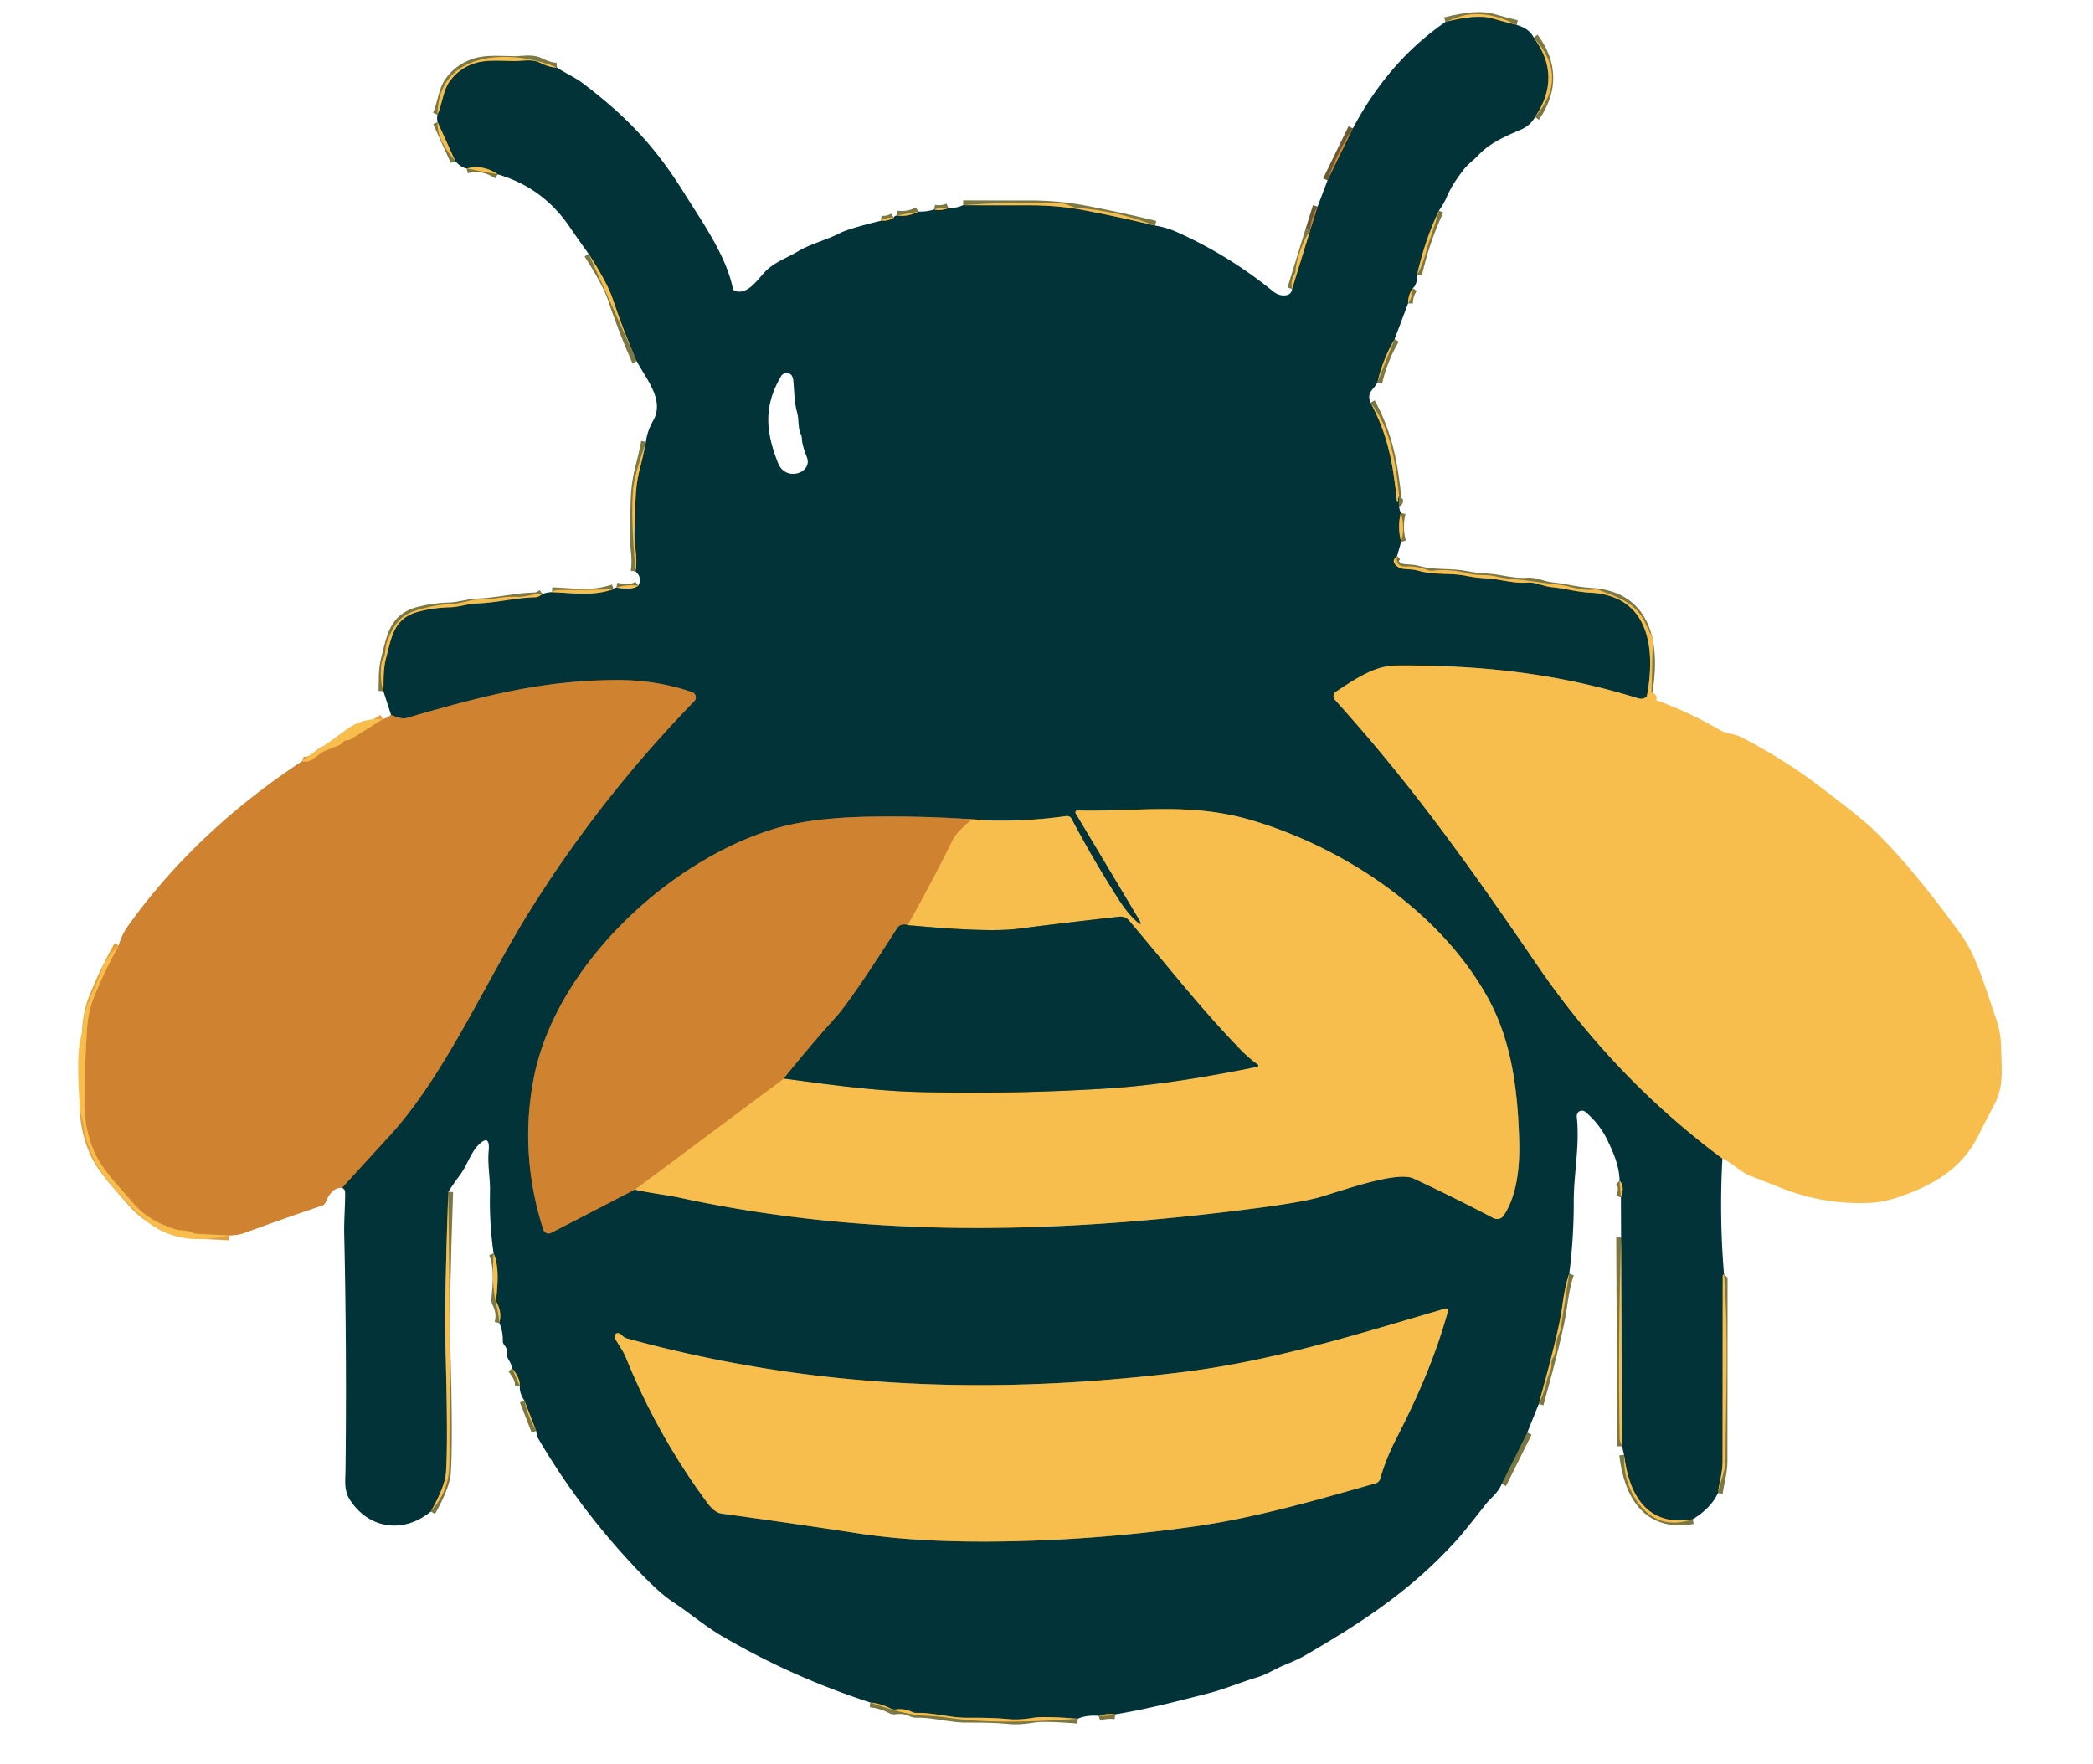 <?xml version="1.0" encoding="UTF-8" standalone="no"?>
<!DOCTYPE svg PUBLIC "-//W3C//DTD SVG 1.1//EN" "http://www.w3.org/Graphics/SVG/1.1/DTD/svg11.dtd">
<svg xmlns="http://www.w3.org/2000/svg" version="1.1" viewBox="0.00 0.00 433.00 365.00">
<g stroke-width="2.00" fill="none" stroke-linecap="butt">
<path stroke="#7c7843" d="
  M 313.77 5.17
  Q 311.27 4.57 308.75 3.84
  Q 305.55 2.91 299.02 4.56"
/>
<path stroke="#7c7843" d="
  M 317.29 7.76
  Q 323.25 15.84 317.56 24.22"
/>
<path stroke="#7c7843" d="
  M 297.68 43.57
  Q 294.73 49.83 293.18 56.81"
/>
<path stroke="#7c7843" d="
  M 292.27 59.62
  Q 291.31 61.00 291.30 62.78"
/>
<path stroke="#7c7843" d="
  M 288.51 70.17
  Q 286.06 74.35 284.96 79.11"
/>
<path stroke="#7c7843" d="
  M 283.52 83.30
  C 287.10 89.83 288.24 96.05 288.99 103.68
  Q 289.02 103.98 289.22 103.76
  Q 289.31 103.65 289.26 103.53
  Q 289.24 103.49 289.24 103.47
  Q 289.19 103.02 289.46 102.67"
/>
<path stroke="#7c7843" d="
  M 289.79 106.11
  Q 289.07 109.15 289.87 112.10"
/>
<path stroke="#7c7843" d="
  M 289.04 115.00
  Q 287.50 116.26 289.38 117.39
  C 290.22 117.90 292.01 117.66 293.19 118.01
  C 296.69 119.04 299.89 118.46 303.36 119.14
  Q 305.48 119.56 307.65 119.66
  C 310.38 119.80 313.06 120.77 316.02 120.52
  C 317.64 120.38 319.32 121.32 321.02 121.47
  C 323.81 121.73 326.02 122.45 329.02 122.61
  C 341.42 123.26 342.51 134.49 340.71 144.03"
/>
<path stroke="#7c7843" d="
  M 340.71 144.03
  Q 340.01 144.81 338.78 144.43
  C 322.02 139.23 305.99 137.55 288.75 137.68
  C 284.27 137.71 280.00 140.72 276.37 143.11
  A 1.10 1.10 0.0 0 0 276.16 144.76
  C 291.52 161.81 302.90 177.51 317.95 199.57
  Q 333.98 223.07 356.33 239.68"
/>
<path stroke="#7c7843" d="
  M 356.66 263.55
  Q 356.40 263.79 356.40 264.00
  Q 356.37 283.17 356.37 302.34
  C 356.37 304.57 355.70 306.61 355.40 308.89"
/>
<path stroke="#7c7843" d="
  M 350.21 314.29
  C 340.66 315.99 336.95 309.07 335.99 300.96"
/>
<path stroke="#7c7843" d="
  M 335.57 299.20
  L 335.37 256.00"
/>
<path stroke="#7c7843" d="
  M 335.34 247.73
  Q 336.19 245.41 335.06 244.26"
/>
<path stroke="#7c7843" d="
  M 324.65 263.49
  Q 323.76 265.90 323.12 270.75
  Q 322.52 275.35 318.34 290.46"
/>
<path stroke="#7c7843" d="
  M 315.97 296.35
  L 310.67 306.99"
/>
<path stroke="#7c7843" d="
  M 230.72 354.66
  Q 228.94 354.44 227.29 354.97"
/>
<path stroke="#7c7843" d="
  M 222.97 355.57
  Q 215.97 355.01 213.75 355.38
  Q 210.84 355.86 208.84 355.67
  C 205.59 355.36 202.93 355.37 199.87 355.37
  C 196.63 355.37 193.17 354.31 189.61 354.36
  A 2.15 2.09 56.2 0 1 188.67 354.16
  Q 187.07 353.39 185.27 353.65
  Q 184.77 353.72 184.33 353.49
  Q 182.30 352.44 180.04 352.20"
/>
<path stroke="#7c7843" d="
  M 110.92 296.01
  L 108.49 289.75"
/>
<path stroke="#7c7843" d="
  M 107.54 286.76
  Q 107.63 285.08 105.95 283.09"
/>
<path stroke="#7c7843" d="
  M 103.31 273.72
  Q 103.86 271.58 102.83 269.61
  A 1.70 1.64 35.6 0 1 102.66 268.69
  C 102.94 265.79 103.32 261.99 102.11 259.28"
/>
<path stroke="#7c7843" d="
  M 92.74 246.57
  Q 91.92 269.80 92.15 278.00
  Q 92.72 298.62 92.26 304.75
  Q 92.05 307.49 89.13 312.71"
/>
<path stroke="#685b34" d="
  M 70.77 245.73
  Q 75.58 240.45 80.56 235.02
  C 91.97 222.56 100.23 203.52 109.46 188.67
  Q 124.05 165.23 143.64 145.05
  A 1.13 1.13 0.0 0 0 143.20 143.20
  Q 135.82 140.64 127.50 140.68
  C 112.38 140.76 100.37 143.81 84.02 148.56
  Q 83.11 148.82 80.90 147.89"
/>
<path stroke="#7c7843" d="
  M 79.31 142.98
  C 79.39 140.58 79.25 138.44 79.88 136.09
  C 80.99 131.96 81.39 127.92 86.48 126.56
  Q 89.73 125.70 93.07 125.63
  C 95.03 125.58 96.71 124.90 98.74 124.83
  C 102.90 124.69 106.62 123.64 110.75 123.56
  Q 111.38 123.55 112.24 122.87"
/>
<path stroke="#7c7843" d="
  M 114.22 122.51
  C 118.70 122.66 122.39 123.41 126.94 121.89"
/>
<path stroke="#7c7843" d="
  M 127.52 121.55
  Q 130.75 122.17 132.06 121.16"
/>
<path stroke="#7c7843" d="
  M 131.50 118.24
  Q 131.78 116.11 131.50 113.88
  Q 131.17 111.20 131.27 109.60
  C 131.55 105.28 131.20 101.43 132.33 97.15
  Q 133.07 94.32 133.64 91.42"
/>
<path stroke="#7c7843" d="
  M 131.73 74.72
  Q 128.89 68.26 126.73 61.76
  Q 125.65 58.52 121.77 52.51"
/>
<path stroke="#7c7843" d="
  M 102.98 36.07
  Q 99.96 33.98 96.53 34.86"
/>
<path stroke="#7c7843" d="
  M 94.17 33.30
  L 90.53 25.26"
/>
<path stroke="#7c7843" d="
  M 90.51 23.75
  C 91.51 21.45 91.66 18.76 92.97 16.91
  Q 94.94 14.13 98.21 13.08
  C 100.64 12.29 103.79 12.61 106.55 12.63
  C 107.74 12.64 110.07 12.16 111.57 12.91
  Q 113.83 14.04 115.21 13.96"
/>
<path stroke="#7c7843" d="
  M 182.29 45.66
  Q 183.81 45.74 184.90 45.03"
/>
<path stroke="#7c7843" d="
  M 185.52 44.58
  Q 187.96 44.90 189.98 43.77"
/>
<path stroke="#7c7843" d="
  M 193.23 43.34
  Q 194.69 43.68 196.21 43.05"
/>
<path stroke="#7c7843" d="
  M 199.25 42.45
  Q 206.03 42.49 212.77 42.47
  Q 218.84 42.46 224.16 43.47
  Q 231.59 44.88 238.97 46.67"
/>
<path stroke="#7c7843" d="
  M 267.31 59.78
  L 271.03 47.73"
/>
<path stroke="#685b34" d="
  M 271.03 47.73
  L 272.58 42.75"
/>
<path stroke="#685b34" d="
  M 274.64 37.33
  L 279.88 26.56"
/>
<path stroke="#f7bd4d" d="
  M 341.63 144.48
  Q 342.06 144.32 340.71 144.03"
/>
<path stroke="#e3a03f" d="
  M 47.39 255.59
  L 40.71 255.26
  Q 40.21 255.23 39.77 255.00
  C 38.65 254.40 37.40 254.68 36.35 254.35
  C 32.61 253.17 29.88 251.64 27.19 248.49
  C 24.39 245.20 21.07 241.94 19.46 238.17
  Q 17.47 233.51 17.47 228.50
  Q 17.47 221.69 17.98 213.16
  Q 18.21 209.28 19.54 206.02
  Q 21.70 200.71 24.57 195.61"
/>
<path stroke="#e3a03f" d="
  M 62.53 157.45
  C 64.43 158.06 65.69 155.93 67.29 155.29
  Q 68.69 154.73 70.13 154.18
  Q 70.55 154.03 70.82 153.67
  Q 71.22 153.16 71.84 153.13
  Q 72.27 153.11 72.63 152.88
  L 79.22 148.75"
/>
<path stroke="#685b34" d="
  M 204.23 169.72
  Q 191.90 168.74 179.63 168.96
  Q 167.53 169.18 159.89 171.55
  C 137.75 178.42 114.55 200.36 110.31 223.60
  Q 107.48 239.09 112.40 254.39
  A 1.15 1.14 -22.4 0 0 114.01 255.06
  L 131.35 246.09"
/>
<path stroke="#7c7843" d="
  M 131.35 246.09
  C 134.48 246.84 137.88 247.19 140.54 247.76
  C 180.04 256.30 219.14 255.18 259.25 250.03
  Q 269.71 248.69 273.50 247.53
  C 279.38 245.72 289.23 242.32 292.41 243.80
  Q 300.54 247.58 308.96 252.00
  A 1.64 1.63 31.1 0 0 311.07 251.48
  C 313.93 247.25 314.44 241.03 314.29 236.00
  C 314.00 226.16 312.91 215.92 308.06 206.90
  C 298.34 188.82 278.24 175.35 258.77 169.64
  C 246.05 165.92 235.13 167.99 222.89 167.67
  A 0.40 0.40 0.0 0 0 222.54 168.27
  L 235.38 189.76
  Q 236.90 192.30 234.75 190.28
  Q 233.10 188.73 231.31 185.92
  Q 226.06 177.70 221.69 169.39
  A 1.07 1.06 -17.9 0 0 220.59 168.83
  Q 212.35 170.00 204.23 169.72"
/>
<path stroke="#e3a03f" d="
  M 131.35 246.09
  L 162.17 223.12"
/>
<path stroke="#7c7843" d="
  M 162.17 223.12
  C 171.54 224.38 180.72 225.67 189.99 225.91
  Q 209.45 226.40 228.88 225.19
  C 239.49 224.53 249.75 222.76 260.11 220.69
  A 0.25 0.25 0.0 0 0 260.20 220.24
  Q 258.27 218.86 256.61 217.14
  C 248.36 208.64 241.21 199.43 233.55 190.43
  A 2.25 2.24 -23.2 0 0 231.59 189.65
  Q 221.05 190.81 210.50 192.16
  Q 204.36 192.95 187.76 191.39"
/>
<path stroke="#e3a03f" d="
  M 187.76 191.39
  Q 192.67 182.67 197.04 173.82
  Q 197.81 172.27 200.52 169.93
  A 1.22 1.20 -63.9 0 1 201.32 169.65
  L 204.23 169.72"
/>
<path stroke="#685b34" d="
  M 187.76 191.39
  Q 186.28 190.99 185.58 192.09
  Q 176.10 206.93 172.93 210.45
  Q 167.51 216.47 162.17 223.12"
/>
<path stroke="#7c7843" d="
  M 288.75 297.84
  C 293.22 289.14 296.96 280.65 299.56 271.23
  A 0.43 0.42 89.3 0 0 299.03 270.71
  C 280.71 276.05 263.42 281.58 244.29 283.91
  C 205.35 288.64 168.10 287.43 129.66 276.88
  Q 129.15 276.74 128.80 276.35
  Q 128.51 276.03 128.07 275.85
  A 0.69 0.69 0.0 0 0 127.20 276.81
  C 127.91 278.16 128.92 279.45 129.45 280.77
  Q 135.99 296.91 146.33 310.91
  Q 147.82 312.92 149.24 313.12
  Q 163.51 315.07 177.74 317.25
  Q 192.91 319.56 215.25 318.67
  Q 231.20 318.03 247.00 315.80
  C 259.74 314.01 272.22 310.37 284.60 306.86
  A 1.37 1.37 0.0 0 0 285.53 305.93
  Q 286.73 301.78 288.75 297.84"
/>
</g>
<path fill="#f7bd4d" d="
  M 313.77 5.17
  Q 311.27 4.57 308.75 3.84
  Q 305.55 2.91 299.02 4.56
  Q 302.05 3.34 303.00 3.16
  Q 308.14 2.21 313.77 5.17
  Z"
/>
<path fill="#013338" d="
  M 313.77 5.17
  Q 316.37 5.90 317.29 7.76
  Q 323.25 15.84 317.56 24.22
  Q 316.62 25.98 314.56 26.86
  C 311.51 28.16 308.25 29.56 305.93 32.02
  C 304.89 33.13 303.69 33.94 302.81 35.09
  C 301.36 37.00 300.28 38.51 299.23 40.91
  Q 298.60 42.35 297.68 43.57
  Q 294.73 49.83 293.18 56.81
  Q 293.21 58.93 292.27 59.62
  Q 291.31 61.00 291.30 62.78
  L 288.51 70.17
  Q 286.06 74.35 284.96 79.11
  C 284.25 80.67 282.66 81.00 283.52 83.30
  C 287.10 89.83 288.24 96.05 288.99 103.68
  Q 289.02 103.98 289.22 103.76
  Q 289.31 103.65 289.26 103.53
  Q 289.24 103.49 289.24 103.47
  Q 289.19 103.02 289.46 102.67
  Q 289.20 104.68 289.79 106.11
  Q 289.07 109.15 289.87 112.10
  L 289.04 115.00
  Q 287.50 116.26 289.38 117.39
  C 290.22 117.90 292.01 117.66 293.19 118.01
  C 296.69 119.04 299.89 118.46 303.36 119.14
  Q 305.48 119.56 307.65 119.66
  C 310.38 119.80 313.06 120.77 316.02 120.52
  C 317.64 120.38 319.32 121.32 321.02 121.47
  C 323.81 121.73 326.02 122.45 329.02 122.61
  C 341.42 123.26 342.51 134.49 340.71 144.03
  Q 340.01 144.81 338.78 144.43
  C 322.02 139.23 305.99 137.55 288.75 137.68
  C 284.27 137.71 280.00 140.72 276.37 143.11
  A 1.10 1.10 0.0 0 0 276.16 144.76
  C 291.52 161.81 302.90 177.51 317.95 199.57
  Q 333.98 223.07 356.33 239.68
  Q 355.67 251.75 356.66 263.55
  Q 356.40 263.79 356.40 264.00
  Q 356.37 283.17 356.37 302.34
  C 356.37 304.57 355.70 306.61 355.40 308.89
  Q 353.98 312.00 350.21 314.29
  C 340.66 315.99 336.95 309.07 335.99 300.96
  L 335.57 299.20
  L 335.37 256.00
  L 335.34 247.73
  Q 336.19 245.41 335.06 244.26
  C 335.01 241.33 333.86 238.59 332.54 235.86
  Q 330.92 232.53 328.02 230.05
  A 1.16 1.14 51.4 0 0 326.75 229.90
  Q 326.50 230.03 326.31 230.43
  Q 326.17 230.70 326.21 231.09
  C 326.84 237.07 325.57 242.94 325.58 248.47
  Q 325.60 256.06 324.65 263.49
  Q 323.76 265.90 323.12 270.75
  Q 322.52 275.35 318.34 290.46
  L 315.97 296.35
  L 310.67 306.99
  C 309.99 308.77 308.34 309.97 307.50 311.04
  Q 302.76 317.08 301.25 318.74
  C 291.99 328.93 282.00 335.51 269.94 342.50
  Q 268.57 343.30 265.72 344.46
  C 263.73 345.28 262.06 346.42 260.03 347.02
  C 256.59 348.05 253.28 349.48 249.91 350.33
  C 243.40 351.99 237.36 353.58 230.72 354.66
  Q 228.94 354.44 227.29 354.97
  Q 224.78 354.78 222.97 355.57
  Q 215.97 355.01 213.75 355.38
  Q 210.84 355.86 208.84 355.67
  C 205.59 355.36 202.93 355.37 199.87 355.37
  C 196.63 355.37 193.17 354.31 189.61 354.36
  A 2.15 2.09 56.2 0 1 188.67 354.16
  Q 187.07 353.39 185.27 353.65
  Q 184.77 353.72 184.33 353.49
  Q 182.30 352.44 180.04 352.20
  Q 163.82 346.96 149.19 338.37
  C 145.85 336.40 142.48 333.56 138.99 331.26
  Q 135.70 329.09 129.15 321.85
  Q 118.95 310.58 111.28 297.48
  Q 111.10 297.18 110.92 296.01
  L 108.49 289.75
  Q 107.45 288.26 107.54 286.76
  Q 107.63 285.08 105.95 283.09
  Q 105.79 282.18 105.19 281.25
  Q 104.90 280.78 104.95 280.23
  Q 105.05 279.11 104.32 278.25
  A 1.26 1.24 -65.1 0 1 104.02 277.41
  Q 104.07 275.47 103.31 273.72
  Q 103.86 271.58 102.83 269.61
  A 1.70 1.64 35.6 0 1 102.66 268.69
  C 102.94 265.79 103.32 261.99 102.11 259.28
  Q 101.21 252.99 101.37 246.67
  C 101.44 243.86 100.84 240.93 101.09 238.17
  Q 101.45 234.23 98.74 237.12
  C 97.42 238.54 96.48 241.33 95.14 243.12
  Q 93.92 244.73 92.74 246.57
  Q 91.92 269.80 92.15 278.00
  Q 92.72 298.62 92.26 304.75
  Q 92.05 307.49 89.13 312.71
  C 83.42 317.36 76.30 316.30 72.40 310.30
  C 71.11 308.31 71.45 306.25 71.48 304.00
  Q 71.76 279.66 71.21 255.33
  C 71.15 252.66 71.39 249.82 71.40 247.01
  Q 71.40 245.56 70.77 245.73
  Q 75.58 240.45 80.56 235.02
  C 91.97 222.56 100.23 203.52 109.46 188.67
  Q 124.05 165.23 143.64 145.05
  A 1.13 1.13 0.0 0 0 143.20 143.20
  Q 135.82 140.64 127.50 140.68
  C 112.38 140.76 100.37 143.81 84.02 148.56
  Q 83.11 148.82 80.90 147.89
  L 79.31 142.98
  C 79.39 140.58 79.25 138.44 79.88 136.09
  C 80.99 131.96 81.39 127.92 86.48 126.56
  Q 89.73 125.70 93.07 125.63
  C 95.03 125.58 96.71 124.90 98.74 124.83
  C 102.90 124.69 106.62 123.64 110.75 123.56
  Q 111.38 123.55 112.24 122.87
  Q 113.40 122.49 114.22 122.51
  C 118.70 122.66 122.39 123.41 126.94 121.89
  Q 127.03 121.60 127.52 121.55
  Q 130.75 122.17 132.06 121.16
  Q 132.92 119.52 131.50 118.24
  Q 131.78 116.11 131.50 113.88
  Q 131.17 111.20 131.27 109.60
  C 131.55 105.28 131.20 101.43 132.33 97.15
  Q 133.07 94.32 133.64 91.42
  Q 133.81 89.38 135.17 86.94
  C 137.53 82.70 133.62 78.37 131.73 74.72
  Q 128.89 68.26 126.73 61.76
  Q 125.65 58.52 121.77 52.51
  Q 119.72 49.68 117.72 46.76
  Q 112.24 38.79 102.98 36.07
  Q 99.96 33.98 96.53 34.86
  Q 95.27 34.61 94.17 33.30
  L 90.53 25.26
  Q 90.33 24.48 90.51 23.75
  C 91.51 21.45 91.66 18.76 92.97 16.91
  Q 94.94 14.13 98.21 13.08
  C 100.64 12.29 103.79 12.61 106.55 12.63
  C 107.74 12.64 110.07 12.16 111.57 12.91
  Q 113.83 14.04 115.21 13.96
  C 116.97 15.15 118.93 15.99 120.48 17.16
  C 129.46 23.93 135.51 30.27 141.34 39.63
  C 145.04 45.57 150.18 52.73 151.60 59.63
  Q 151.69 60.08 152.14 60.22
  C 154.81 61.02 156.84 57.63 158.42 56.07
  C 160.35 54.16 162.69 53.43 165.09 52.00
  C 167.80 50.40 170.91 49.69 173.75 48.23
  Q 175.58 47.29 182.29 45.66
  Q 183.81 45.74 184.90 45.03
  Q 185.00 44.66 185.52 44.58
  Q 187.96 44.90 189.98 43.77
  Q 191.72 43.84 193.23 43.34
  Q 194.69 43.68 196.21 43.05
  Q 197.92 43.07 199.25 42.45
  Q 206.03 42.49 212.77 42.47
  Q 218.84 42.46 224.16 43.47
  Q 231.59 44.88 238.97 46.67
  Q 241.32 47.03 243.66 48.09
  Q 254.27 52.87 263.27 60.19
  Q 264.28 61.01 265.23 61.10
  Q 267.12 61.27 267.31 59.78
  L 271.03 47.73
  L 272.58 42.75
  L 274.64 37.33
  L 279.88 26.56
  Q 287.28 12.63 299.02 4.56
  Q 305.55 2.91 308.75 3.84
  Q 311.27 4.57 313.77 5.17
  Z
  M 161.57 77.85
  C 157.97 84.03 158.37 89.21 160.94 95.75
  C 162.56 99.87 168.21 97.78 166.92 94.57
  Q 165.95 92.17 165.89 90.76
  Q 165.87 90.27 165.67 89.82
  C 165.01 88.32 165.33 86.90 164.90 85.32
  C 164.27 83.00 164.35 81.02 164.12 78.76
  Q 163.96 77.12 162.63 77.20
  A 1.31 1.30 13.1 0 0 161.57 77.85
  Z
  M 204.23 169.72
  Q 191.90 168.74 179.63 168.96
  Q 167.53 169.18 159.89 171.55
  C 137.75 178.42 114.55 200.36 110.31 223.60
  Q 107.48 239.09 112.40 254.39
  A 1.15 1.14 -22.4 0 0 114.01 255.06
  L 131.35 246.09
  C 134.48 246.84 137.88 247.19 140.54 247.76
  C 180.04 256.30 219.14 255.18 259.25 250.03
  Q 269.71 248.69 273.50 247.53
  C 279.38 245.72 289.23 242.32 292.41 243.80
  Q 300.54 247.58 308.96 252.00
  A 1.64 1.63 31.1 0 0 311.07 251.48
  C 313.93 247.25 314.44 241.03 314.29 236.00
  C 314.00 226.16 312.91 215.92 308.06 206.90
  C 298.34 188.82 278.24 175.35 258.77 169.64
  C 246.05 165.92 235.13 167.99 222.89 167.67
  A 0.40 0.40 0.0 0 0 222.54 168.27
  L 235.38 189.76
  Q 236.90 192.30 234.75 190.28
  Q 233.10 188.73 231.31 185.92
  Q 226.06 177.70 221.69 169.39
  A 1.07 1.06 -17.9 0 0 220.59 168.83
  Q 212.35 170.00 204.23 169.72
  Z
  M 288.75 297.84
  C 293.22 289.14 296.96 280.65 299.56 271.23
  A 0.43 0.42 89.3 0 0 299.03 270.71
  C 280.71 276.05 263.42 281.58 244.29 283.91
  C 205.35 288.64 168.10 287.43 129.66 276.88
  Q 129.15 276.74 128.80 276.35
  Q 128.51 276.03 128.07 275.85
  A 0.69 0.69 0.0 0 0 127.20 276.81
  C 127.91 278.16 128.92 279.45 129.45 280.77
  Q 135.99 296.91 146.33 310.91
  Q 147.82 312.92 149.24 313.12
  Q 163.51 315.07 177.74 317.25
  Q 192.91 319.56 215.25 318.67
  Q 231.20 318.03 247.00 315.80
  C 259.74 314.01 272.22 310.37 284.60 306.86
  A 1.37 1.37 0.0 0 0 285.53 305.93
  Q 286.73 301.78 288.75 297.84
  Z"
/>
<path fill="#f7bd4d" d="
  M 317.29 7.76
  Q 324.77 15.88 317.56 24.22
  Q 323.25 15.84 317.29 7.76
  Z"
/>
<path fill="#f7bd4d" d="
  M 115.21 13.96
  Q 113.83 14.04 111.57 12.91
  C 110.07 12.16 107.74 12.64 106.55 12.63
  C 103.79 12.61 100.64 12.29 98.21 13.08
  Q 94.94 14.13 92.97 16.91
  C 91.66 18.76 91.51 21.45 90.51 23.75
  C 90.54 10.13 106.26 10.13 115.21 13.96
  Z"
/>
<path fill="#f7bd4d" d="
  M 90.53 25.26
  L 94.17 33.30
  C 92.31 31.20 90.32 28.13 90.53 25.26
  Z"
/>
<path fill="#cf8230" d="
  M 279.88 26.56
  L 274.64 37.33
  Q 276.61 31.52 279.88 26.56
  Z"
/>
<path fill="#f7bd4d" d="
  M 102.98 36.07
  L 96.53 34.86
  Q 99.96 33.98 102.98 36.07
  Z"
/>
<path fill="#f7bd4d" d="
  M 238.97 46.67
  Q 231.59 44.88 224.16 43.47
  Q 218.84 42.46 212.77 42.47
  Q 206.03 42.49 199.25 42.45
  Q 209.24 41.70 219.29 42.05
  C 220.76 42.11 221.67 42.92 223.07 43.03
  Q 231.30 43.67 238.97 46.67
  Z"
/>
<path fill="#cf8230" d="
  M 272.58 42.75
  L 271.03 47.73
  Q 271.19 45.22 272.58 42.75
  Z"
/>
<path fill="#f7bd4d" d="
  M 196.21 43.05
  Q 194.69 43.68 193.23 43.34
  Q 194.46 42.85 196.21 43.05
  Z"
/>
<path fill="#f7bd4d" d="
  M 297.68 43.57
  Q 296.78 46.86 295.62 50.08
  C 295.03 51.73 294.57 54.63 293.18 56.81
  Q 294.73 49.83 297.68 43.57
  Z"
/>
<path fill="#f7bd4d" d="
  M 189.98 43.77
  Q 187.96 44.90 185.52 44.58
  L 189.98 43.77
  Z"
/>
<path fill="#f7bd4d" d="
  M 184.90 45.03
  Q 183.81 45.74 182.29 45.66
  Q 183.29 44.91 184.90 45.03
  Z"
/>
<path fill="#f7bd4d" d="
  M 271.03 47.73
  L 267.31 59.78
  Q 266.94 58.12 267.78 56.81
  Q 268.04 56.40 268.04 55.93
  C 268.03 54.04 269.73 49.34 271.03 47.73
  Z"
/>
<path fill="#f7bd4d" d="
  M 121.77 52.51
  Q 125.65 58.52 126.73 61.76
  Q 128.89 68.26 131.73 74.72
  L 121.77 52.51
  Z"
/>
<path fill="#f7bd4d" d="
  M 292.27 59.62
  Q 292.17 61.59 291.30 62.78
  Q 291.31 61.00 292.27 59.62
  Z"
/>
<path fill="#f7bd4d" d="
  M 288.51 70.17
  L 284.96 79.11
  Q 286.06 74.35 288.51 70.17
  Z"
/>
<path fill="#f7bd4d" d="
  M 283.52 83.30
  C 287.74 88.41 288.81 96.32 289.46 102.67
  Q 289.19 103.02 289.24 103.47
  Q 289.24 103.49 289.26 103.53
  Q 289.31 103.65 289.22 103.76
  Q 289.02 103.98 288.99 103.68
  C 288.24 96.05 287.10 89.83 283.52 83.30
  Z"
/>
<path fill="#f7bd4d" d="
  M 133.64 91.42
  Q 133.07 94.32 132.33 97.15
  C 131.20 101.43 131.55 105.28 131.27 109.60
  Q 131.17 111.20 131.50 113.88
  Q 131.78 116.11 131.50 118.24
  Q 130.44 106.96 131.00 101.00
  Q 131.27 98.18 133.64 91.42
  Z"
/>
<path fill="#f7bd4d" d="
  M 289.79 106.11
  Q 290.75 109.16 289.87 112.10
  Q 289.07 109.15 289.79 106.11
  Z"
/>
<path fill="#f7bd4d" d="
  M 289.04 115.00
  Q 288.78 116.28 289.50 116.88
  Q 289.92 117.22 291.09 117.19
  Q 293.30 117.12 295.37 117.95
  A 2.05 2.03 52.6 0 0 296.32 118.08
  Q 300.11 117.65 303.69 118.63
  C 305.58 119.15 307.19 118.80 309.07 119.18
  Q 311.88 119.75 312.99 119.83
  C 316.32 120.05 319.40 120.66 322.66 120.99
  C 324.81 121.21 327.14 122.33 329.82 121.95
  Q 330.32 121.88 330.79 122.06
  C 334.73 123.58 338.54 124.63 340.50 129.13
  Q 341.04 130.38 341.71 131.55
  Q 341.96 131.97 341.94 132.47
  L 341.63 144.48
  Q 342.06 144.32 340.71 144.03
  C 342.51 134.49 341.42 123.26 329.02 122.61
  C 326.02 122.45 323.81 121.73 321.02 121.47
  C 319.32 121.32 317.64 120.38 316.02 120.52
  C 313.06 120.77 310.38 119.80 307.65 119.66
  Q 305.48 119.56 303.36 119.14
  C 299.89 118.46 296.69 119.04 293.19 118.01
  C 292.01 117.66 290.22 117.90 289.38 117.39
  Q 287.50 116.26 289.04 115.00
  Z"
/>
<path fill="#f7bd4d" d="
  M 132.06 121.16
  Q 130.75 122.17 127.52 121.55
  Q 129.76 120.87 132.06 121.16
  Z"
/>
<path fill="#f7bd4d" d="
  M 126.94 121.89
  C 122.39 123.41 118.70 122.66 114.22 122.51
  Q 114.63 122.06 115.25 122.06
  Q 121.14 122.10 126.94 121.89
  Z"
/>
<path fill="#f7bd4d" d="
  M 112.24 122.87
  Q 111.38 123.55 110.75 123.56
  C 106.62 123.64 102.90 124.69 98.74 124.83
  C 96.71 124.90 95.03 125.58 93.07 125.63
  Q 89.73 125.70 86.48 126.56
  C 81.39 127.92 80.99 131.96 79.88 136.09
  C 79.25 138.44 79.39 140.58 79.31 142.98
  Q 78.50 140.39 78.91 137.25
  A 2.10 2.04 65.2 0 1 79.16 136.54
  C 79.94 135.25 79.58 134.02 80.03 132.84
  C 81.14 129.98 82.39 127.59 85.50 126.49
  Q 89.26 125.17 93.23 124.98
  Q 94.63 124.92 97.15 124.27
  C 98.94 123.81 100.80 124.11 102.59 123.78
  Q 104.72 123.38 106.90 123.47
  C 108.77 123.54 110.32 122.80 112.24 122.87
  Z"
/>
<path fill="#f7bd4d" d="
  M 340.71 144.03
  Q 342.06 144.32 341.63 144.48
  Q 349.01 147.06 355.74 150.99
  C 357.16 151.82 358.90 151.83 360.05 152.41
  C 364.34 154.58 370.40 158.16 375.05 161.64
  Q 384.65 168.83 387.72 171.77
  Q 395.20 178.96 405.54 193.11
  C 409.04 197.91 410.79 204.72 412.80 210.30
  Q 413.94 213.45 413.99 216.63
  C 414.06 220.46 414.61 224.47 412.83 228.01
  C 411.67 230.31 410.75 231.97 409.32 234.85
  C 405.93 241.70 400.19 245.03 393.31 247.48
  Q 389.82 248.72 386.55 248.86
  Q 377.19 249.23 368.35 245.71
  Q 365.27 244.48 362.19 243.29
  C 359.84 242.37 358.66 240.72 356.33 239.68
  Q 333.98 223.07 317.95 199.57
  C 302.90 177.51 291.52 161.81 276.16 144.76
  A 1.10 1.10 0.0 0 1 276.37 143.11
  C 280.00 140.72 284.27 137.71 288.75 137.68
  C 305.99 137.55 322.02 139.23 338.78 144.43
  Q 340.01 144.81 340.71 144.03
  Z"
/>
<path fill="#cf8230" d="
  M 70.77 245.73
  Q 68.64 245.60 67.35 248.76
  A 1.20 1.18 -87.5 0 1 66.64 249.42
  Q 58.54 252.15 50.54 255.09
  Q 49.23 255.57 47.39 255.59
  L 40.71 255.26
  Q 40.21 255.23 39.77 255.00
  C 38.65 254.40 37.40 254.68 36.35 254.35
  C 32.61 253.17 29.88 251.64 27.19 248.49
  C 24.39 245.20 21.07 241.94 19.46 238.17
  Q 17.47 233.51 17.47 228.50
  Q 17.47 221.69 17.98 213.16
  Q 18.21 209.28 19.54 206.02
  Q 21.70 200.71 24.57 195.61
  Q 25.05 193.56 26.62 191.37
  C 36.31 177.83 48.73 166.52 62.53 157.45
  C 64.43 158.06 65.69 155.93 67.29 155.29
  Q 68.69 154.73 70.13 154.18
  Q 70.55 154.03 70.82 153.67
  Q 71.22 153.16 71.84 153.13
  Q 72.27 153.11 72.63 152.88
  L 79.22 148.75
  Q 79.97 148.57 80.90 147.89
  Q 83.11 148.82 84.02 148.56
  C 100.37 143.81 112.38 140.76 127.50 140.68
  Q 135.82 140.64 143.20 143.20
  A 1.13 1.13 0.0 0 1 143.64 145.05
  Q 124.05 165.23 109.46 188.67
  C 100.23 203.52 91.97 222.56 80.56 235.02
  Q 75.58 240.45 70.77 245.73
  Z"
/>
<path fill="#f7bd4d" d="
  M 79.22 148.75
  L 72.63 152.88
  Q 72.27 153.11 71.84 153.13
  Q 71.22 153.16 70.82 153.67
  Q 70.55 154.03 70.13 154.18
  Q 68.69 154.73 67.29 155.29
  C 65.69 155.93 64.43 158.06 62.53 157.45
  C 65.55 155.24 68.42 153.38 71.50 151.04
  Q 74.84 148.51 79.22 148.75
  Z"
/>
<path fill="#f7bd4d" d="
  M 131.35 246.09
  L 162.17 223.12
  C 171.54 224.38 180.72 225.67 189.99 225.91
  Q 209.45 226.40 228.88 225.19
  C 239.49 224.53 249.75 222.76 260.11 220.69
  A 0.25 0.25 0.0 0 0 260.20 220.24
  Q 258.27 218.86 256.61 217.14
  C 248.36 208.64 241.21 199.43 233.55 190.43
  A 2.25 2.24 -23.2 0 0 231.59 189.65
  Q 221.05 190.81 210.50 192.16
  Q 204.36 192.95 187.76 191.39
  Q 192.67 182.67 197.04 173.82
  Q 197.81 172.27 200.52 169.93
  A 1.22 1.20 -63.9 0 1 201.32 169.65
  L 204.23 169.72
  Q 212.35 170.00 220.59 168.83
  A 1.07 1.06 -17.9 0 1 221.69 169.39
  Q 226.06 177.70 231.31 185.92
  Q 233.10 188.73 234.75 190.28
  Q 236.90 192.30 235.38 189.76
  L 222.54 168.27
  A 0.40 0.40 0.0 0 1 222.89 167.67
  C 235.13 167.99 246.05 165.92 258.77 169.64
  C 278.24 175.35 298.34 188.82 308.06 206.90
  C 312.91 215.92 314.00 226.16 314.29 236.00
  C 314.44 241.03 313.93 247.25 311.07 251.48
  A 1.64 1.63 31.1 0 1 308.96 252.00
  Q 300.54 247.58 292.41 243.80
  C 289.23 242.32 279.38 245.72 273.50 247.53
  Q 269.71 248.69 259.25 250.03
  C 219.14 255.18 180.04 256.30 140.54 247.76
  C 137.88 247.19 134.48 246.84 131.35 246.09
  Z"
/>
<path fill="#cf8230" d="
  M 204.23 169.72
  L 201.32 169.65
  A 1.22 1.20 -63.9 0 0 200.52 169.93
  Q 197.81 172.27 197.04 173.82
  Q 192.67 182.67 187.76 191.39
  Q 186.28 190.99 185.58 192.09
  Q 176.10 206.93 172.93 210.45
  Q 167.51 216.47 162.17 223.12
  L 131.35 246.09
  L 114.01 255.06
  A 1.15 1.14 -22.4 0 1 112.40 254.39
  Q 107.48 239.09 110.31 223.60
  C 114.55 200.36 137.75 178.42 159.89 171.55
  Q 167.53 169.18 179.63 168.96
  Q 191.90 168.74 204.23 169.72
  Z"
/>
<path fill="#013338" d="
  M 162.17 223.12
  Q 167.51 216.47 172.93 210.45
  Q 176.10 206.93 185.58 192.09
  Q 186.28 190.99 187.76 191.39
  Q 204.36 192.95 210.50 192.16
  Q 221.05 190.81 231.59 189.65
  A 2.25 2.24 -23.2 0 1 233.55 190.43
  C 241.21 199.43 248.36 208.64 256.61 217.14
  Q 258.27 218.86 260.20 220.24
  A 0.25 0.25 0.0 0 1 260.11 220.69
  C 249.75 222.76 239.49 224.53 228.88 225.19
  Q 209.45 226.40 189.99 225.91
  C 180.72 225.67 171.54 224.38 162.17 223.12
  Z"
/>
<path fill="#f7bd4d" d="
  M 24.57 195.61
  Q 21.70 200.71 19.54 206.02
  Q 18.21 209.28 17.98 213.16
  Q 17.47 221.69 17.47 228.50
  Q 17.47 233.51 19.46 238.17
  C 21.07 241.94 24.39 245.20 27.19 248.49
  C 29.88 251.64 32.61 253.17 36.35 254.35
  C 37.40 254.68 38.65 254.40 39.77 255.00
  Q 40.21 255.23 40.71 255.26
  L 47.39 255.59
  C 40.07 257.25 33.75 256.44 28.30 250.83
  Q 22.01 244.34 20.29 241.47
  C 19.44 240.06 17.51 235.68 17.27 232.75
  C 17.17 231.54 16.64 230.63 16.55 229.49
  Q 15.76 218.69 16.61 215.12
  Q 17.12 213.02 17.22 211.71
  C 17.56 207.53 19.99 204.15 21.19 200.23
  Q 21.79 198.29 24.57 195.61
  Z"
/>
<path fill="#f7bd4d" d="
  M 335.06 244.26
  Q 336.19 245.41 335.34 247.73
  L 335.06 244.26
  Z"
/>
<path fill="#f7bd4d" d="
  M 92.74 246.57
  Q 93.13 274.47 92.98 302.45
  C 92.96 306.77 91.76 309.63 89.13 312.71
  Q 92.05 307.49 92.26 304.75
  Q 92.72 298.62 92.15 278.00
  Q 91.92 269.80 92.74 246.57
  Z"
/>
<path fill="#f7bd4d" d="
  M 335.37 256.00
  L 335.57 299.20
  C 335.41 298.56 335.08 298.27 335.07 297.57
  Q 334.73 276.81 335.37 256.00
  Z"
/>
<path fill="#f7bd4d" d="
  M 102.11 259.28
  C 103.32 261.99 102.94 265.79 102.66 268.69
  A 1.70 1.64 35.6 0 0 102.83 269.61
  Q 103.86 271.58 103.31 273.72
  Q 103.17 271.84 102.71 270.04
  C 101.80 266.42 101.93 262.96 102.11 259.28
  Z"
/>
<path fill="#f7bd4d" d="
  M 324.65 263.49
  L 322.87 274.92
  Q 322.79 275.41 322.56 275.84
  C 321.59 277.71 322.36 279.29 321.20 281.05
  Q 320.92 281.49 320.97 282.01
  C 321.11 283.41 320.34 284.21 320.09 285.36
  Q 319.51 288.00 318.34 290.46
  Q 322.52 275.35 323.12 270.75
  Q 323.76 265.90 324.65 263.49
  Z"
/>
<path fill="#f7bd4d" d="
  M 356.66 263.55
  C 357.64 276.10 357.02 289.33 356.97 301.97
  Q 356.97 303.59 356.36 305.44
  Q 355.83 307.04 355.40 308.89
  C 355.70 306.61 356.37 304.57 356.37 302.34
  Q 356.37 283.17 356.40 264.00
  Q 356.40 263.79 356.66 263.55
  Z"
/>
<path fill="#f7bd4d" d="
  M 299.56 271.23
  C 296.96 280.65 293.22 289.14 288.75 297.84
  Q 286.73 301.78 285.53 305.93
  A 1.37 1.37 0.0 0 1 284.60 306.86
  C 272.22 310.37 259.74 314.01 247.00 315.80
  Q 231.20 318.03 215.25 318.67
  Q 192.91 319.56 177.74 317.25
  Q 163.51 315.07 149.24 313.12
  Q 147.82 312.92 146.33 310.91
  Q 135.99 296.91 129.45 280.77
  C 128.92 279.45 127.91 278.16 127.20 276.81
  A 0.69 0.69 0.0 0 1 128.07 275.85
  Q 128.51 276.03 128.80 276.35
  Q 129.15 276.74 129.66 276.88
  C 168.10 287.43 205.35 288.64 244.29 283.91
  C 263.42 281.58 280.71 276.05 299.03 270.71
  A 0.43 0.42 89.3 0 1 299.56 271.23
  Z"
/>
<path fill="#f7bd4d" d="
  M 107.54 286.76
  L 105.95 283.09
  Q 107.63 285.08 107.54 286.76
  Z"
/>
<path fill="#f7bd4d" d="
  M 108.49 289.75
  L 110.92 296.01
  Q 109.14 293.02 108.49 289.75
  Z"
/>
<path fill="#f7bd4d" d="
  M 315.97 296.35
  L 310.67 306.99
  L 315.97 296.35
  Z"
/>
<path fill="#f7bd4d" d="
  M 335.99 300.96
  C 336.95 309.07 340.66 315.99 350.21 314.29
  Q 342.88 316.76 338.59 310.47
  Q 335.78 306.35 335.99 300.96
  Z"
/>
<path fill="#f7bd4d" d="
  M 222.97 355.57
  C 214.17 356.19 204.64 356.63 195.88 355.33
  Q 193.92 355.04 191.02 354.91
  Q 187.12 354.74 180.04 352.20
  Q 182.30 352.44 184.33 353.49
  Q 184.77 353.72 185.27 353.65
  Q 187.07 353.39 188.67 354.16
  A 2.15 2.09 56.2 0 0 189.61 354.36
  C 193.17 354.31 196.63 355.37 199.87 355.37
  C 202.93 355.37 205.59 355.36 208.84 355.67
  Q 210.84 355.86 213.75 355.38
  Q 215.97 355.01 222.97 355.57
  Z"
/>
<path fill="#f7bd4d" d="
  M 230.72 354.66
  Q 229.22 355.10 227.29 354.97
  Q 228.94 354.44 230.72 354.66
  Z"
/>
</svg>
